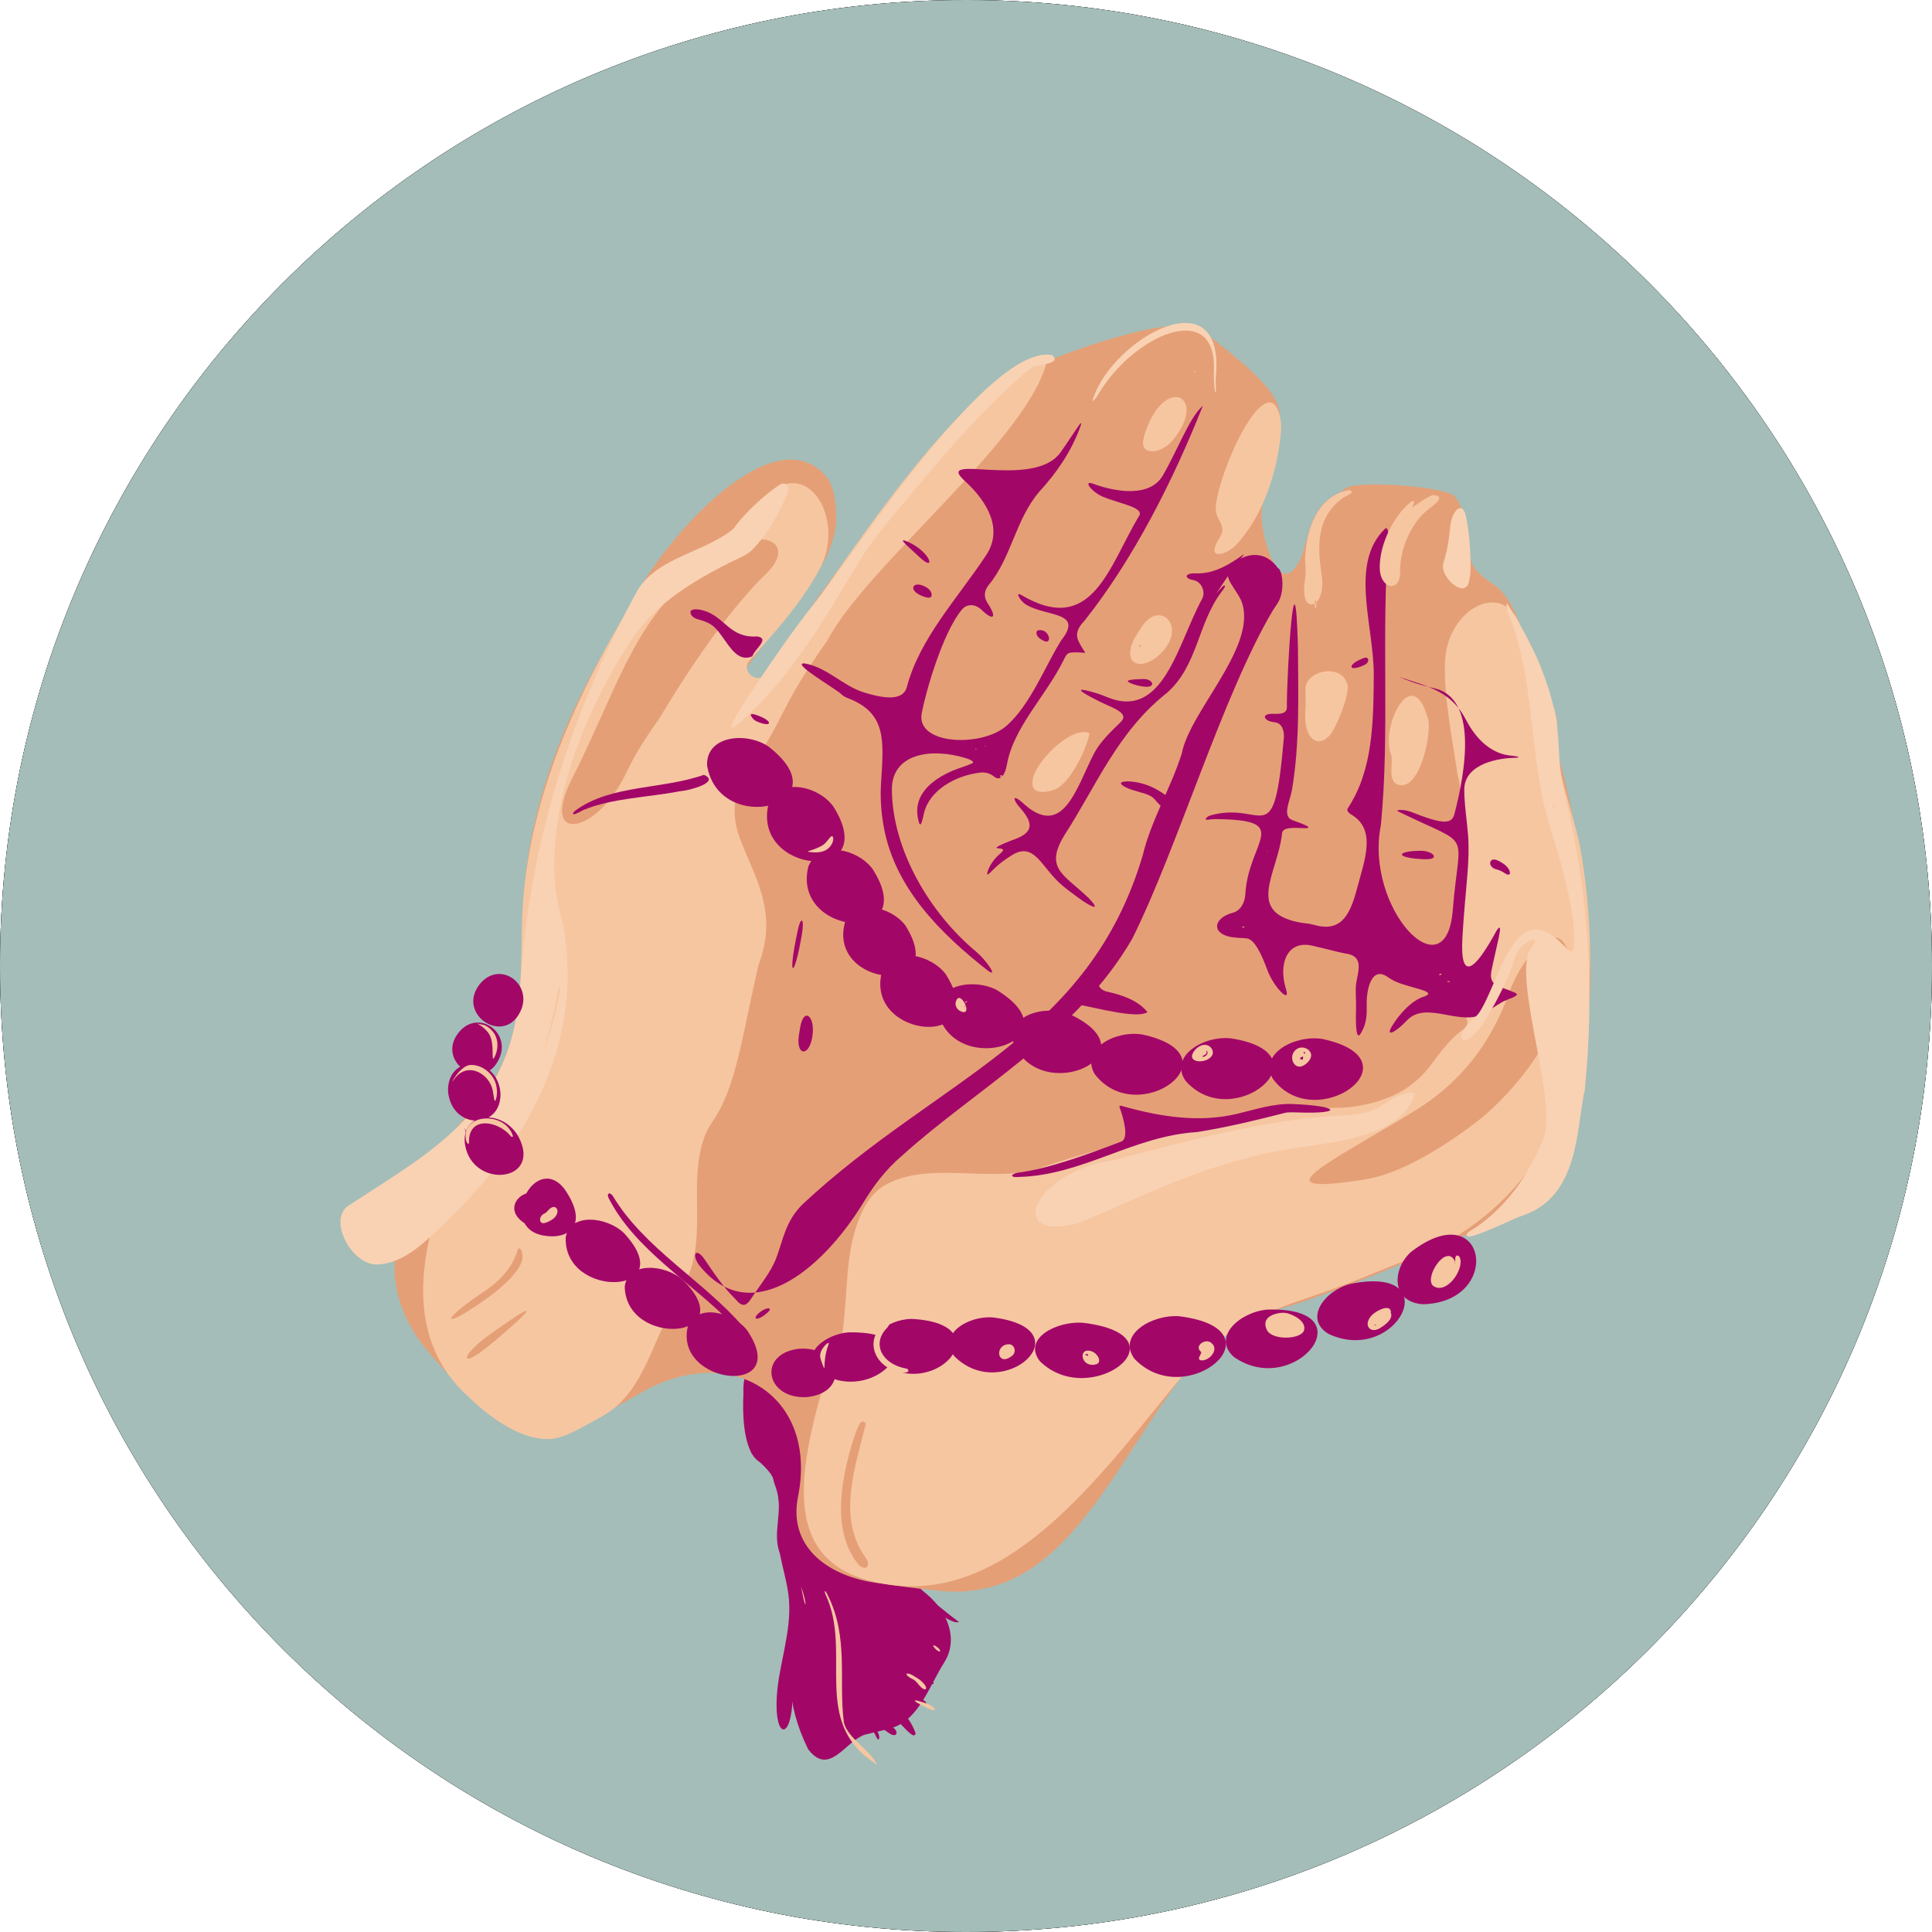 <svg width="80" height="80" viewBox="0 0 80 80" fill="none" xmlns="http://www.w3.org/2000/svg">
<path d="M0 40C0 17.909 17.909 0 40 0C62.091 0 80 17.909 80 40C80 62.091 62.091 80 40 80C17.909 80 0 62.091 0 40Z" fill="black"/>
<path d="M40 0C17.908 0 0 17.908 0 40C0 62.091 17.908 80 40 80C62.091 80 80 62.091 80 40C80 17.908 62.091 0 40 0Z" fill="black"/>
<path d="M0 40C0 17.909 17.909 0 40 0C62.091 0 80 17.909 80 40C80 62.091 62.091 80 40 80C17.909 80 0 62.091 0 40Z" fill="#A4BDB8"/>
<path d="M31.96 56.594C31.965 56.59 31.962 56.583 31.956 56.581C30.134 56.066 30.951 58.546 31.038 59.659C31.053 59.849 31.04 60.051 31.148 60.208C31.345 60.49 31.75 60.74 31.97 61.124C32.626 62.411 31.867 63.4 32.335 64.419C32.355 64.462 32.376 64.492 32.411 64.524C32.619 64.718 32.913 64.612 32.946 64.329C33.111 62.869 33.292 61.07 33.52 59.821C33.817 58.781 32.21 57.666 31.959 56.602C31.958 56.599 31.959 56.596 31.96 56.594Z" fill="#A20768"/>
<path d="M33.446 72.4C33.446 72.405 33.447 72.41 33.45 72.414C34.328 73.593 34.997 72.11 35.789 71.837C36.24 71.716 36.631 71.644 36.949 71.544C38.044 71.2 38.484 69.811 39.097 68.84C39.7 67.884 39.246 66.748 38.383 66.017C37.721 65.456 36.991 64.843 36.632 64.484C35.718 63.596 35.227 62.83 34.873 62.182C34.102 60.767 32.563 60.953 32.307 62.543C32.204 63.184 32.28 63.728 32.516 64.332C32.546 64.408 32.576 64.484 32.606 64.56C32.929 65.374 33.025 66.25 32.898 67.117C32.617 69.046 32.527 70.504 33.443 72.39C33.445 72.394 33.446 72.397 33.446 72.4Z" fill="#A20768"/>
<path d="M37.897 71.816C37.912 71.807 37.918 71.788 37.913 71.772C37.604 70.843 36.553 70.123 35.969 69.244C35.772 68.948 35.696 68.595 35.615 68.249C35.251 66.672 34.326 65.182 33.815 63.577C33.573 62.817 33.379 62.507 33.584 63.279C33.622 63.42 33.662 63.563 33.699 63.698C33.825 64.15 33.807 64.397 33.604 63.973C33.522 63.801 33.44 63.619 33.386 63.486C33.334 63.361 33.303 63.226 33.286 63.092C33.259 62.873 33.231 62.537 33.193 62.233C33.133 61.749 32.703 61.046 32.23 60.925C31.942 60.873 31.987 61.231 32.093 61.505C32.322 62.096 32.276 62.691 32.225 63.287C32.141 64.288 32.588 65.238 32.669 66.24C32.777 67.59 32.243 68.946 32.165 70.249C32.059 72.035 32.774 72.083 32.82 70.295C32.827 70.016 32.946 69.704 33.005 69.431C33.268 68.231 33.438 66.993 33.049 65.724C32.565 64.657 32.64 63.665 32.751 62.562C32.751 62.897 32.913 63.963 33.185 64.596C33.286 64.879 33.366 65.15 33.428 65.41C33.678 66.459 33.9 66.138 33.52 65.129C34.049 66.238 34.038 67.417 34.018 68.59C34.008 69.198 34.281 69.109 34.29 68.502C34.298 67.975 34.748 67.905 34.772 68.431C34.795 68.936 34.781 69.451 34.807 69.951C34.856 70.906 35.079 70.622 35.063 69.665C35.059 69.392 35.081 69.09 35.131 68.746C35.139 68.691 35.169 68.61 35.185 68.663C35.216 68.766 35.248 69.09 35.305 69.453C35.442 70.34 35.906 71.141 36.297 71.949C36.348 72.037 36.382 72.045 36.396 72.011C36.443 71.894 36.356 71.757 36.314 71.638C36.252 71.458 36.381 71.435 36.529 71.553C36.631 71.635 36.746 71.725 36.859 71.795C37.119 71.955 37.233 71.727 36.992 71.54C36.316 71.085 36.766 70.807 37.314 71.409C37.604 71.726 37.829 71.927 37.879 71.84C37.883 71.831 37.889 71.822 37.897 71.816ZM32.305 61.397C32.305 61.396 32.305 61.396 32.305 61.396C32.305 61.391 32.312 61.389 32.314 61.393C32.322 61.414 32.33 61.436 32.338 61.458C32.344 61.477 32.333 61.48 32.327 61.461C32.321 61.44 32.314 61.418 32.305 61.397ZM35.102 67.504C35.097 67.5 35.094 67.494 35.093 67.488C35.055 67.304 34.982 67.097 34.921 66.927C35.005 67.113 35.084 67.31 35.146 67.507C35.161 67.558 35.128 67.57 35.11 67.52C35.11 67.519 35.11 67.517 35.109 67.516C35.108 67.512 35.105 67.507 35.102 67.504Z" fill="#A20768"/>
<path d="M39.72 67.162C39.72 67.167 39.714 67.17 39.71 67.167C37.582 65.557 35.75 63.724 34.624 61.495C34.031 60.522 33.811 59.922 32.645 60.142C32.369 60.194 32.036 60.356 31.761 60.297C31.395 60.219 31.864 60.059 32.194 59.883C32.663 59.635 33.042 59.181 32.292 59.499C32.213 59.543 31.973 59.599 31.756 59.631C31.316 59.694 31.815 59.494 32.226 59.322C32.241 59.316 32.255 59.31 32.269 59.303C32.514 59.188 32.477 58.79 32.221 58.877C32.193 58.887 32.165 58.897 32.138 58.907C31.962 58.972 31.898 58.782 31.852 58.599C31.74 58.156 31.451 57.728 31.357 57.289C31.267 56.87 31.116 56.608 30.927 56.992C30.866 57.117 30.829 57.225 30.814 57.363C30.703 58.386 30.699 61.096 32.162 60.563C32.372 60.486 32.64 60.246 32.726 60.453C33.818 62.401 34.673 64.409 35.281 66.406C35.733 67.764 36.564 70.028 38.247 70.543C38.344 70.573 38.386 70.512 38.307 70.448C37.909 70.2 37.475 69.853 37.24 69.543C37.81 70.126 38.307 70.324 37.451 69.518C36.509 68.619 36.98 68.405 37.934 69.291C38.099 69.444 38.276 69.58 38.468 69.692C38.753 69.828 38.666 69.618 38.517 69.518C38.281 69.369 37.141 67.931 37.847 68.638C40.253 70.671 37.029 67.546 36.757 66.889C36.62 66.617 36.98 67.038 37.041 67.075C37.531 67.458 37.705 67.197 37.235 66.79C36.872 66.476 36.562 66.128 36.377 65.708C36.356 65.661 36.356 65.604 36.401 65.628C36.426 65.643 36.455 65.663 36.471 65.674C37.002 65.954 37.06 65.834 36.609 65.439C36.184 65.066 35.899 64.616 35.492 63.553C35.8 64.157 39.192 67.466 39.71 67.156C39.715 67.154 39.72 67.157 39.72 67.162ZM31.536 58.693C31.536 58.693 31.536 58.693 31.536 58.693C31.578 58.776 31.688 58.885 31.672 58.977C31.668 59.002 31.636 58.998 31.628 58.974C31.596 58.886 31.56 58.782 31.538 58.692C31.538 58.691 31.536 58.691 31.536 58.693ZM34.856 62.595C34.85 62.586 34.86 62.586 34.865 62.595C34.87 62.604 34.861 62.604 34.856 62.595ZM33.966 61.991C33.83 61.867 33.036 60.453 33.346 60.726C33.582 60.95 34.822 62.797 33.966 61.991ZM34.772 63.925C34.676 63.697 34.685 63.693 34.772 63.925V63.925Z" fill="#A20768"/>
<path d="M36.672 69.753C36.733 70.03 36.824 69.901 36.739 69.631C36.735 69.618 36.731 69.606 36.727 69.595C36.67 69.418 36.631 69.572 36.672 69.753Z" fill="#A20768"/>
<path d="M19.472 46.039C16.655 49.217 14.994 52.71 17.725 55.963C18.391 56.757 19.134 57.529 19.94 58.2C21.486 59.488 23.687 59.275 25.443 58.29C25.805 58.087 26.185 57.873 26.578 57.651C30.293 55.543 33.884 57.792 33.044 61.98C32.639 63.994 34.198 65.23 36.23 65.535C37.036 65.656 37.939 65.775 38.894 65.872C44.121 66.402 46.025 60.607 49.32 56.514C50.181 55.445 51.47 54.575 53.36 54.092C56.424 53.125 61.024 51.141 64.05 49.38C65.277 48.425 65.302 44.693 65.537 43.205C66.201 40.577 65.736 37.17 65.146 33.961C64.715 31.615 63.952 29.361 63.281 27.072C63.105 26.26 62.684 24.784 61.893 24.238C61.472 23.948 60.926 23.579 60.889 23.069C60.812 22.032 60.641 21.059 60.25 20.567C59.914 20.144 56.102 19.862 55.709 20.233C55.659 20.281 55.557 20.363 55.494 20.391C53.863 21.095 54.323 22.981 53.472 23.674C52.779 24.27 52.004 21.671 52.305 20.808C52.823 19.318 53.258 17.503 52.857 16.65C52.362 15.597 50.677 14.438 49.797 13.678C48.677 12.713 41.619 15.374 40.573 16.419C37.549 19.442 33.596 25.112 31.315 28.342C30.971 28.829 30.516 28.551 30.718 27.99C31.536 26.415 34.748 23.637 34.624 21.331C34.603 20.537 34.459 20.041 34.233 19.764C32.186 17.26 27.967 21.758 26.365 24.567C26.013 25.226 25.546 26.052 25.033 26.938C23.08 30.314 21.741 34.038 21.647 37.937C21.56 41.535 21.569 43.673 19.472 46.039Z" fill="#E59F76"/>
<path d="M64.477 30.196C64.479 30.2 64.484 30.198 64.484 30.195C64.501 29.181 63.83 28.203 63.385 27.306C63.365 27.266 63.349 27.225 63.337 27.182C63.254 26.89 63.141 26.451 62.987 25.995C62.286 23.921 59.917 25.207 59.835 27.395C59.781 28.845 60.106 30.382 60.354 32.069C61.037 34.501 59.463 39.48 60.709 42.152C60.794 42.334 60.769 42.481 60.614 42.609C60.161 42.912 59.67 43.515 59.29 44.043C58.865 44.635 58.279 45.112 57.608 45.397C56.885 45.705 56.106 45.87 55.32 45.873C50.997 45.887 44.224 47.937 43.006 48.388C41.049 49.008 38.348 48.026 36.584 49.112C36.072 49.428 35.769 49.96 35.551 50.521C35.006 51.926 35.099 53.509 34.911 55.004C34.88 55.247 34.825 55.473 34.736 55.667C34.355 56.461 34.003 57.59 33.71 58.796C32.812 62.493 33.104 65.115 36.874 65.625C42.049 66.326 45.866 60.654 49.224 56.654C50.172 55.525 51.635 54.589 53.798 53.859C54.765 53.533 55.73 53.195 56.673 52.805C57.295 52.547 57.949 52.292 58.605 52.033C62.942 50.321 65.444 46.233 65.771 41.581C65.917 39.513 65.843 37.365 65.413 34.983C65.08 33.413 64.351 31.756 64.47 30.198C64.47 30.194 64.475 30.193 64.477 30.196Z" fill="#F6C6A1"/>
<path d="M43.387 14.739C43.382 14.728 43.371 14.723 43.36 14.726C39.812 15.536 35.04 23.213 31.722 27.906C31.431 28.318 30.747 27.901 30.97 27.449C30.986 27.415 31.002 27.394 31.027 27.366C31.772 26.529 33.121 25.094 33.938 23.571C35.013 21.568 33.521 18.947 31.819 20.454C31.207 20.996 30.673 21.597 30.457 21.826C29.316 22.992 27.196 23.067 26.377 24.53C26.111 25.01 25.808 25.552 25.482 26.126C23.299 29.977 21.653 34.108 21.607 38.534C21.593 39.859 21.559 41.206 21.394 42.549C21.317 43.176 21.132 43.818 20.808 44.361C18.361 48.457 15.763 54.19 19.126 57.575C20.269 58.725 21.479 59.553 22.61 59.59C23.197 59.609 23.733 59.302 24.25 59.023C24.645 58.81 24.94 58.653 25.173 58.499C26.637 57.531 27.026 55.566 27.893 54.04C28.102 53.673 28.301 53.291 28.472 52.901C29.255 51.118 28.509 49.001 29.141 47.16C29.228 46.904 29.349 46.659 29.515 46.429C30.494 44.991 30.718 42.932 31.412 39.943C32.269 37.71 31.174 36.216 30.602 34.615C30.273 33.697 30.382 32.665 30.979 31.895C31.606 31.087 32.076 30.19 32.54 29.279C32.992 28.392 33.578 27.482 34.264 26.514C35.924 23.342 42.871 17.966 43.389 14.754C43.39 14.749 43.389 14.743 43.387 14.739Z" fill="#F6C6A1"/>
<path d="M56.256 48.879C52.152 49.493 54.983 48.178 58.532 46.027C60.397 44.897 61.716 43.279 62.484 41.116C63.019 39.607 64.54 37.879 64.918 39.435C65.178 42.065 63.144 44.767 61.396 46.255C60.007 47.359 58.047 48.611 56.523 48.835C56.454 48.848 56.364 48.863 56.256 48.879Z" fill="#E59F76"/>
<path d="M23.637 32.342C25.744 28.187 26.211 25.504 29.591 23.036C31.453 21.678 33.264 22.436 31.524 23.947C29.701 25.844 28.175 28.3 27.246 29.837C26.652 30.657 26.24 31.349 25.953 31.96C24.719 34.587 22.365 34.951 23.637 32.342Z" fill="#E59F76"/>
<path d="M52.939 23.538C52.931 23.538 52.923 23.534 52.918 23.527C52.29 22.647 51.375 22.983 50.957 23.453C50.541 23.919 51.288 24.431 51.453 25.034C51.961 26.885 49.266 29.462 48.934 31.202C48.475 32.653 47.669 33.954 47.321 35.405C45.077 42.994 38.84 44.631 33.235 49.864C32.516 50.574 32.426 51.353 32.142 52.094C31.907 52.708 31.464 53.214 31.108 53.767C30.944 54.023 30.775 54.158 30.52 53.868C30.485 53.829 30.45 53.789 30.412 53.752C29.946 53.293 29.559 52.71 29.171 52.14C28.864 51.69 28.628 51.864 28.907 52.331C30.985 55.045 33.978 52.701 35.759 49.783C36.175 49.102 36.663 48.437 37.364 47.843C40.328 45.152 44.606 42.821 46.887 38.865C48.757 35.115 50.613 28.823 52.691 25.302C52.781 25.15 52.897 25.014 52.971 24.854C53.177 24.413 53.121 23.766 52.959 23.548C52.954 23.541 52.947 23.538 52.939 23.538Z" fill="#A20768"/>
<path d="M30.395 21.876C29.168 22.893 27.196 23.067 26.377 24.481C23.651 29.512 21.937 34.904 21.556 40.614C21.366 43.453 20.58 45.755 17.07 48.189C16.216 48.781 15.33 49.34 14.456 49.903C14.446 49.909 14.436 49.916 14.427 49.922C13.548 50.516 14.584 52.419 15.643 52.361C16.771 52.3 17.642 51.386 18.459 50.605C21.759 47.448 24.25 43.192 23.302 38.22C23.03 37.346 22.922 36.444 22.95 35.551C23.049 32.426 24.332 29.373 25.992 26.723C26.911 25.256 28.227 24.238 30.746 23.04C30.898 22.968 31.043 22.875 31.161 22.755C31.856 22.053 32.331 21.115 32.632 20.357C32.723 20.128 32.511 19.931 32.303 20.063C31.533 20.55 30.671 21.448 30.389 21.872C30.386 21.876 30.392 21.88 30.395 21.876ZM22.892 37.194C22.893 37.219 22.869 37.235 22.849 37.221C22.836 37.212 22.827 37.201 22.819 37.188C22.794 37.148 22.89 37.147 22.892 37.194ZM23.153 41.196C23.017 42.076 22.707 42.957 22.434 43.763C22.681 42.924 22.928 42.072 23.067 41.198C23.14 40.745 23.252 40.748 23.153 41.196Z" fill="#F9D2B3"/>
<path d="M20.71 43.738C20.103 45.35 17.982 43.998 18.999 42.746C19.78 41.792 21.095 42.684 20.71 43.738Z" fill="#A20768"/>
<path d="M21.479 47.086C22.447 48.959 19.582 49.244 19.259 47.421C19.037 46.02 20.822 45.883 21.479 47.086Z" fill="#A20768"/>
<path d="M23.364 49.219C24.443 50.771 23.508 51.35 22.492 51.159C20.583 50.801 22.15 47.703 23.364 49.219Z" fill="#A20768"/>
<path d="M25.831 51.054C28.274 53.67 23.314 53.807 23.426 51.228C23.612 50.198 25.137 50.385 25.831 51.054Z" fill="#A20768"/>
<path d="M28.262 52.989C30.804 55.469 25.919 55.829 25.869 53.274C25.993 52.232 27.518 52.344 28.262 52.989Z" fill="#A20768"/>
<path d="M30.928 55.072C32.85 57.887 27.878 57.366 28.485 54.911C28.87 53.956 30.346 54.34 30.928 55.072Z" fill="#A20768"/>
<path d="M33.049 55.853C34.809 55.692 35.231 57.639 33.433 57.85C31.709 57.961 31.35 56.076 33.049 55.853Z" fill="#A20768"/>
<path d="M35.132 55.171C39.026 55.097 36.136 58.358 33.904 56.783C33.086 56.039 34.227 55.233 35.132 55.171Z" fill="#A20768"/>
<path d="M37.748 54.613C41.63 54.812 38.554 58.197 36.372 56.325C35.603 55.493 36.719 54.625 37.748 54.613Z" fill="#A20768"/>
<path d="M41.109 54.551C44.978 55.035 41.531 58.172 39.522 56.164C38.815 55.27 40.055 54.477 41.109 54.551Z" fill="#A20768"/>
<path d="M44.854 54.774C49.194 55.307 45.152 58.432 43.056 56.362C42.324 55.407 43.787 54.687 44.854 54.774Z" fill="#A20768"/>
<path d="M48.822 54.502C53.187 55.047 49.119 58.519 46.974 56.263C46.255 55.283 47.669 54.427 48.822 54.502Z" fill="#A20768"/>
<path d="M52.455 54.229C56.696 54.08 53.621 57.961 51.091 56.188C50.174 55.369 51.327 54.34 52.455 54.229Z" fill="#A20768"/>
<path d="M55.915 53.163C59.982 52.344 57.837 56.56 55.01 55.233C53.968 54.601 54.861 53.435 55.915 53.163Z" fill="#A20768"/>
<path d="M58.432 51.836C61.569 49.418 62.264 53.931 58.916 54.006C57.576 53.907 57.651 52.53 58.432 51.836Z" fill="#A20768"/>
<path d="M54.749 43.019C58.829 43.887 54.464 47.061 52.703 44.668C52.12 43.627 53.621 42.845 54.749 43.019Z" fill="#A20768"/>
<path d="M50.955 42.994C55.072 43.614 51.041 47.012 49.082 44.742C48.413 43.738 49.814 42.882 50.955 42.994Z" fill="#A20768"/>
<path d="M47.285 42.833C51.302 43.688 47.123 46.826 45.325 44.47C44.73 43.441 46.168 42.66 47.285 42.833Z" fill="#A20768"/>
<path d="M44.283 41.99C47.892 43.664 43.056 45.859 41.964 43.18C41.667 42.039 43.267 41.593 44.283 41.99Z" fill="#A20768"/>
<path d="M41.282 40.998C44.618 43.056 39.571 44.718 38.84 41.94C38.691 40.775 40.328 40.489 41.282 40.998Z" fill="#A20768"/>
<path d="M39.162 40.341C41.158 43.49 35.777 43.031 36.521 40.229C36.967 39.138 38.567 39.535 39.162 40.341Z" fill="#A20768"/>
<path d="M37.488 38.319C39.398 41.332 34.276 40.886 34.983 38.208C35.417 37.178 36.918 37.55 37.488 38.319Z" fill="#A20768"/>
<path d="M36.136 35.988C38.182 39.199 32.764 38.765 33.47 35.889C33.917 34.76 35.529 35.157 36.136 35.988Z" fill="#A20768"/>
<path d="M34.5 33.384C36.57 36.645 31.126 36.224 31.821 33.297C32.255 32.156 33.88 32.541 34.5 33.384Z" fill="#A20768"/>
<path d="M31.808 30.903C34.983 33.346 29.775 34.686 29.279 31.697C29.23 30.457 30.891 30.296 31.808 30.903Z" fill="#A20768"/>
<path d="M21.603 41.754C20.983 43.391 18.85 42.027 19.867 40.75C20.661 39.77 21.987 40.675 21.603 41.754Z" fill="#A20768"/>
<path d="M53.733 46.064C55.675 46.132 55.45 45.786 53.509 45.715C52.725 45.686 51.975 45.945 51.212 46.124C49.66 46.49 48.081 46.248 46.579 45.829C46.456 45.795 46.316 45.739 46.361 45.858C46.493 46.213 46.779 47.139 46.425 47.272C45.062 47.788 43.453 48.392 42.125 48.562C41.803 48.636 41.865 48.773 42.175 48.735C44.829 48.673 46.913 47.036 49.579 46.875C50.806 46.677 51.996 46.392 53.212 46.081C53.278 46.057 53.471 46.055 53.733 46.064Z" fill="#A20768"/>
<path d="M20.723 45.251C20.785 46.776 18.714 46.813 18.553 45.201C18.503 43.626 20.586 43.688 20.723 45.251Z" fill="#A20768"/>
<path d="M49.791 16.817C49.79 16.817 49.788 16.817 49.787 16.819C49.247 17.299 48.721 18.719 48.144 19.698C47.619 20.589 46.244 20.39 45.274 20.034C44.806 19.862 45.212 20.38 45.672 20.571C46.397 20.872 47.444 21.015 47.148 21.392C45.908 23.476 45.213 26.378 42.275 24.629C42.018 24.494 42.248 24.897 42.498 25.043C43.383 25.557 44.889 25.313 43.936 26.526C43.286 27.558 42.679 29.17 41.681 30.051C40.657 30.956 37.893 30.853 38.17 29.515C38.329 28.679 39.02 26.219 39.828 25.245C40.046 24.981 40.394 25.011 40.641 25.249C41.148 25.738 41.29 25.575 40.902 24.986C40.756 24.764 40.718 24.523 40.923 24.245C41.89 23.091 42.039 21.517 43.043 20.351C43.775 19.558 44.383 18.652 44.742 17.648C44.885 17.226 44.49 17.913 43.919 18.725C42.799 20.32 38.53 18.665 39.993 19.954C40.914 20.813 41.533 21.932 40.838 22.982C39.642 24.793 38.087 26.42 37.55 28.448C37.38 29.098 36.42 28.87 35.778 28.673C34.898 28.404 34.239 27.616 33.297 27.469C32.751 27.457 34.673 28.56 34.835 28.746C34.908 28.816 35.008 28.872 35.125 28.917C36.732 29.535 36.59 30.703 36.482 32.422C36.443 33.037 36.486 33.665 36.601 34.279C37.072 36.784 38.929 38.645 40.935 40.216C41.345 40.481 40.803 39.724 40.427 39.413C38.518 37.828 36.953 35.209 36.931 32.706C36.918 31.195 38.562 30.95 40.005 31.397C40.154 31.443 40.389 31.544 40.249 31.611C40.246 31.612 40.244 31.614 40.242 31.615C39.986 31.732 39.707 31.801 39.449 31.912C38.483 32.329 37.73 33.006 38.058 34.078C38.14 34.283 38.21 33.89 38.26 33.675C38.481 32.726 39.554 32.114 40.584 31.992C40.791 31.968 40.995 32.019 41.155 32.152C41.441 32.388 41.628 32.04 41.692 31.674C41.965 30.108 43.296 28.842 44.039 27.34C44.113 27.189 44.172 27.037 44.34 27.023C45.156 26.955 44.992 27.267 44.649 26.523C44.544 26.294 44.584 26.032 44.903 25.708C46.96 23.119 48.596 19.849 49.798 16.826C49.8 16.822 49.796 16.817 49.791 16.817ZM40.749 23.699C40.721 23.756 40.717 23.759 40.747 23.703C40.748 23.702 40.748 23.7 40.749 23.699ZM40.418 31.039C40.416 31.039 40.413 31.04 40.411 31.04C40.409 31.04 40.407 31.039 40.404 31.039C40.383 31.034 40.391 31.003 40.412 31.005C40.415 31.005 40.417 31.005 40.419 31.006C40.44 31.008 40.438 31.033 40.418 31.039ZM40.799 30.895C40.799 30.893 40.797 30.891 40.795 30.891C40.79 30.891 40.785 30.891 40.78 30.891C40.762 30.891 40.764 30.877 40.781 30.876C40.789 30.875 40.797 30.874 40.805 30.872C40.814 30.871 40.82 30.882 40.814 30.889C40.811 30.892 40.808 30.895 40.805 30.897C40.803 30.9 40.799 30.898 40.799 30.895ZM41.488 32.143C41.484 32.174 41.45 32.194 41.426 32.174C41.407 32.158 41.408 32.13 41.425 32.112C41.427 32.11 41.429 32.108 41.431 32.107C41.452 32.086 41.487 32.088 41.489 32.117C41.489 32.125 41.489 32.134 41.488 32.143Z" fill="#A20768"/>
<path d="M51.494 22.962C51.491 22.958 51.485 22.958 51.481 22.961C50.624 23.596 50.036 23.762 49.502 23.741C49.069 23.725 48.996 23.944 49.422 24.023C49.753 24.084 49.935 24.511 49.773 24.806C48.777 26.623 48.191 29.787 45.898 28.888C45.737 28.825 45.575 28.756 45.41 28.706C44.204 28.345 44.909 28.744 45.598 29.082C46.072 29.314 46.786 29.528 46.408 29.897C46.021 30.276 45.556 30.71 45.306 31.191C44.566 32.617 44.019 34.813 42.324 33.223C42.107 33.033 41.982 33.001 42.013 33.104C42.05 33.23 42.139 33.336 42.226 33.434C42.773 34.054 42.821 34.448 42.047 34.739C41.698 34.87 41.386 34.996 41.282 35.078C41.177 35.161 41.581 35.094 41.53 35.218C41.512 35.263 41.437 35.33 41.353 35.403C41.157 35.573 40.954 35.865 40.888 36.116C40.829 36.342 41.028 36.104 41.196 35.941C41.37 35.771 41.632 35.576 41.914 35.404C42.801 34.865 43.094 35.831 43.85 36.542C44.084 36.762 44.365 36.964 44.636 37.164C45.143 37.539 45.589 37.745 45.165 37.279C45.087 37.192 45.017 37.122 44.978 37.092C44.011 36.187 43.242 35.926 44.097 34.549C45.375 32.578 46.28 30.296 48.313 28.697C49.603 27.568 49.591 25.807 50.583 24.505C50.633 24.445 50.765 24.262 50.713 24.248C50.667 24.236 50.625 24.289 50.591 24.323C50.167 24.757 50.23 24.787 50.562 24.279C50.862 23.819 51.173 23.38 51.495 22.975C51.498 22.971 51.498 22.965 51.494 22.962Z" fill="#A20768"/>
<path d="M43.195 26.525C43.607 26.749 43.468 26.023 43.005 26.096C42.86 26.119 42.911 26.323 43.026 26.415C43.074 26.454 43.133 26.491 43.195 26.525Z" fill="#A20768"/>
<path d="M47.433 28.438C47.872 28.47 47.754 28.098 47.314 28.117C46.987 28.131 46.496 28.141 46.793 28.279C46.957 28.356 47.205 28.421 47.433 28.438Z" fill="#A20768"/>
<path d="M38.051 23.05C38.783 23.745 38.552 22.874 37.634 22.454C37.1 22.209 37.536 22.568 37.966 22.969C37.994 22.996 38.023 23.023 38.051 23.05Z" fill="#A20768"/>
<path d="M38.43 24.748C38.656 24.774 38.604 24.485 38.416 24.357C37.842 23.965 37.53 24.415 38.174 24.676C38.269 24.715 38.356 24.74 38.43 24.748Z" fill="#A20768"/>
<path d="M31.363 26.353C30.187 26.431 30.042 25.539 29.112 25.274C28.898 25.213 28.534 25.185 28.597 25.398C28.647 25.563 28.805 25.62 28.97 25.665C29.198 25.727 29.425 25.819 29.595 25.984C30.092 26.466 30.415 27.459 31.122 27.188C31.148 27.179 31.165 27.155 31.175 27.129C31.271 26.866 31.881 26.442 31.363 26.355C31.362 26.355 31.361 26.353 31.363 26.353Z" fill="#A20768"/>
<path d="M48.487 33.102C48.487 33.099 48.486 33.097 48.485 33.096C48.001 32.7 47.456 32.391 46.726 32.354C46.368 32.354 46.302 32.442 46.621 32.604C46.931 32.761 47.357 32.81 47.644 32.962C47.89 33.091 47.981 33.431 48.295 33.467C48.332 33.471 48.369 33.475 48.406 33.475C48.711 33.474 48.929 33.001 48.496 33.108C48.492 33.11 48.487 33.106 48.487 33.102Z" fill="#A20768"/>
<path d="M56.592 27.237C56.532 27.216 56.467 27.25 56.408 27.273C55.809 27.506 55.816 27.824 56.408 27.576C56.455 27.556 56.501 27.533 56.547 27.506C56.669 27.436 56.699 27.274 56.592 27.237Z" fill="#A20768"/>
<path d="M59.114 35.577C59.613 35.563 59.329 35.227 58.83 35.229C57.971 35.232 57.726 35.452 58.58 35.551C58.767 35.572 58.951 35.582 59.114 35.577Z" fill="#A20768"/>
<path d="M62.313 36.159C62.627 36.364 62.573 35.986 62.265 35.772C62.179 35.712 62.087 35.658 61.997 35.621C61.642 35.474 61.589 35.908 61.962 35.999C62.07 36.025 62.169 36.067 62.262 36.126C62.279 36.137 62.296 36.148 62.313 36.159Z" fill="#A20768"/>
<path d="M62.71 41.097C62.114 40.826 61.632 40.847 61.757 40.204C61.945 39.236 62.316 38.002 61.966 38.542C61.082 40.179 60.453 40.699 60.554 38.841C60.607 37.858 60.718 36.807 60.77 36.106C60.808 35.607 60.828 35.101 60.791 34.602C60.747 33.998 60.63 33.308 60.633 32.69C60.637 31.747 61.757 31.41 62.699 31.38C62.723 31.379 62.746 31.378 62.768 31.377C63.006 31.366 62.822 31.311 62.584 31.291C61.766 31.223 61.135 30.631 60.709 29.816C60.087 28.626 59.199 28.447 57.924 28.027C58.63 28.324 59.081 28.43 59.377 28.496C61.199 28.898 60.695 31.91 60.222 33.715C60.107 34.151 59.709 34.125 58.429 33.618C58.128 33.499 57.657 33.518 57.961 33.632C61.036 35.132 60.429 34.264 60.156 37.687C59.879 41.186 56.487 37.607 57.18 34.165C57.554 30.311 57.187 26.28 57.489 22.291C57.505 22.081 57.468 21.757 57.329 21.914C55.862 23.379 56.904 25.924 56.885 27.998C56.868 29.947 56.846 31.888 55.816 33.458C55.753 33.545 55.816 33.632 55.915 33.706C57.024 34.325 56.509 35.593 56.184 36.819C55.888 37.936 55.504 38.616 54.394 38.292C54.19 38.233 53.995 38.234 53.786 38.192C51.56 37.744 52.91 36.162 53.087 34.512C53.093 34.269 53.508 34.266 53.896 34.29C54.478 34.328 54.073 34.156 53.522 33.963C53.069 33.804 53.419 33.174 53.499 32.701C53.826 30.762 53.756 28.764 53.745 26.775C53.621 22.248 53.286 27.766 53.286 29.23C53.317 29.561 53.028 29.568 52.711 29.557C52.219 29.539 52.292 29.857 52.782 29.908C53.087 29.94 53.186 30.258 53.16 30.564C52.746 35.401 52.361 33.151 50.145 33.757C49.967 33.806 49.827 33.966 50.01 33.944C50.103 33.934 50.213 33.917 50.306 33.917C53.585 33.941 51.696 34.799 51.567 37.019C51.547 37.363 51.382 37.703 51.05 37.794C50.175 38.034 50.175 38.714 51.077 38.815C51.242 38.833 51.407 38.846 51.575 38.852C51.952 38.845 52.248 39.553 52.495 40.208C52.74 40.856 53.456 41.613 53.249 40.952C52.929 39.932 53.283 38.922 54.327 39.156C54.937 39.292 55.552 39.469 55.803 39.497C56.498 39.634 56.213 40.291 56.151 40.75C56.118 41.096 56.161 41.435 56.151 41.768C56.132 42.384 56.139 43.255 56.398 42.697C56.591 42.354 56.6 41.99 56.592 41.622C56.577 40.893 56.816 40.035 57.427 40.433C57.48 40.468 57.535 40.503 57.59 40.539C58.141 40.9 59.602 41.016 58.99 41.258C58.451 41.41 57.931 42.01 57.645 42.48C57.336 42.989 57.82 42.72 58.227 42.285C58.234 42.278 58.241 42.27 58.248 42.263C59.083 41.381 60.496 42.575 61.524 41.927C61.684 41.826 61.888 41.676 62.211 41.488C62.423 41.364 62.976 41.239 62.76 41.121L62.71 41.097ZM51.525 38.406C51.504 38.406 51.482 38.406 51.458 38.406C51.437 38.406 51.429 38.386 51.442 38.37C51.447 38.363 51.456 38.356 51.465 38.358C51.483 38.364 51.501 38.377 51.525 38.38C51.532 38.381 51.537 38.387 51.537 38.394V38.394C51.537 38.401 51.532 38.406 51.525 38.406ZM52.477 35.232C52.472 35.249 52.452 35.252 52.455 35.234C52.455 35.233 52.455 35.232 52.456 35.23C52.459 35.21 52.482 35.212 52.477 35.232ZM57.105 32.851C57.095 32.693 57.114 32.693 57.105 32.851V32.851ZM59.66 40.365C59.654 40.369 59.648 40.373 59.641 40.377C59.606 40.398 59.581 40.361 59.606 40.33C59.634 40.298 59.714 40.324 59.681 40.351C59.676 40.356 59.669 40.361 59.66 40.365ZM60.019 40.663C60.007 40.663 59.995 40.663 59.982 40.663C59.979 40.663 59.977 40.663 59.974 40.663C59.918 40.663 59.909 40.626 59.964 40.628C59.979 40.628 59.995 40.629 60.012 40.627C60.023 40.627 60.032 40.635 60.032 40.645C60.032 40.647 60.032 40.648 60.032 40.65C60.032 40.657 60.026 40.663 60.019 40.663Z" fill="#A20768"/>
<path d="M47.508 41.908C47.508 41.904 47.506 41.901 47.504 41.899C47.109 41.413 46.468 41.203 45.836 41.06C45.51 40.986 45.378 40.7 45.507 40.392C45.592 40.19 45.391 40.011 45.224 40.152C44.985 40.353 44.759 40.765 44.497 40.976C44.383 41.067 44.23 41.109 44.142 41.225C44.13 41.241 44.12 41.258 44.112 41.274C44.009 41.475 44.36 41.542 44.582 41.584C45.483 41.753 47.068 42.183 47.501 41.919C47.505 41.917 47.508 41.912 47.508 41.908Z" fill="#A20768"/>
<path d="M29.148 32.081C29.149 32.081 29.15 32.083 29.149 32.084C27.436 32.689 25.332 32.488 23.873 33.53C23.814 33.572 23.748 33.617 23.726 33.686C23.69 33.801 24.071 33.587 24.145 33.545C25.365 33.04 26.805 33.025 28.125 32.768C28.142 32.765 28.159 32.763 28.176 32.762C28.538 32.734 29.85 32.386 29.148 32.084C29.147 32.083 29.147 32.081 29.148 32.081Z" fill="#A20768"/>
<path d="M33.233 38.473C33.288 37.984 33.14 38.012 33.04 38.493C33.028 38.553 33.015 38.613 33.003 38.673C32.611 40.504 32.878 40.591 33.195 38.745C33.213 38.641 33.221 38.578 33.233 38.473Z" fill="#A20768"/>
<path d="M33.639 42.918C33.768 42.094 33.3 41.683 33.14 42.502C33.116 42.628 33.095 42.756 33.077 42.884C32.962 43.735 33.507 43.767 33.639 42.918Z" fill="#A20768"/>
<path d="M43.593 14.717C43.597 14.713 43.595 14.707 43.59 14.706C41.006 14.188 35.489 22.784 33.892 24.765C32.714 26.229 31.709 27.742 30.705 29.267C30.027 30.368 30.149 30.401 31.085 29.509C32.869 27.809 34.193 25.55 35.5 23.373C35.856 22.78 36.261 22.219 36.703 21.686C38.528 19.491 40.376 17.204 42.609 15.292C42.831 15.07 43.976 15.106 43.594 14.726C43.591 14.724 43.591 14.719 43.593 14.717Z" fill="#F9D2B3"/>
<path d="M58.569 45.276C58.569 45.276 58.568 45.276 58.568 45.275C58.114 45.176 57.683 45.488 57.234 45.773C56.497 46.242 55.573 46.167 54.703 46.245C51.752 46.508 48.807 47.352 46.032 48.053C42.783 48.549 41.58 51.464 44.668 50.645C46.949 49.69 49.194 48.549 51.724 47.93C53.791 47.261 57.934 47.544 58.578 45.287C58.58 45.281 58.575 45.276 58.569 45.276ZM44.482 50.422C44.484 50.421 44.486 50.42 44.489 50.419C44.528 50.401 44.523 50.408 44.482 50.422ZM44.724 48.807C44.72 48.809 44.715 48.81 44.711 48.81C44.711 48.81 44.71 48.81 44.71 48.81C44.689 48.81 44.688 48.79 44.707 48.782C44.74 48.77 44.755 48.791 44.724 48.807ZM45.623 49.938C45.541 49.975 45.544 49.981 45.623 49.938V49.938ZM48.884 48.549C48.948 48.521 48.951 48.527 48.884 48.549V48.549ZM50.882 47.507C50.881 47.508 50.88 47.508 50.879 47.508C50.863 47.508 50.847 47.508 50.834 47.501C50.825 47.495 50.831 47.483 50.843 47.483C50.854 47.483 50.865 47.483 50.876 47.483C50.89 47.482 50.895 47.503 50.882 47.507ZM51.017 47.818C51.085 47.792 51.087 47.799 51.017 47.818V47.818ZM52.84 46.987C52.911 46.968 52.911 46.968 52.84 46.987V46.987ZM58.333 45.39C58.333 45.389 58.332 45.387 58.331 45.387C58.326 45.387 58.323 45.387 58.321 45.386C58.313 45.383 58.316 45.371 58.324 45.368C58.331 45.365 58.339 45.361 58.347 45.358C58.356 45.355 58.363 45.365 58.356 45.372C58.349 45.378 58.343 45.384 58.338 45.391C58.337 45.393 58.333 45.392 58.333 45.39Z" fill="#F9D2B3"/>
<path d="M65.605 45.22C65.608 45.222 65.612 45.221 65.613 45.217C66.037 41.144 65.802 36.977 64.782 32.861C64.619 32.204 64.569 31.525 64.54 30.849C64.452 28.777 63.604 26.89 62.462 25.076C62.344 24.84 62.362 25.218 62.466 25.461C62.632 25.846 62.766 26.236 62.871 26.63C63.536 29.121 63.407 31.784 64.185 34.241C64.589 35.514 64.953 36.789 65.129 38.096C65.175 38.412 65.186 38.828 65.172 39.231C65.165 39.443 64.946 39.435 64.84 39.252C64.834 39.242 64.826 39.231 64.818 39.223C62.73 36.95 62.128 40.595 61.263 41.912C61.206 41.999 61.132 42.074 61.054 42.142C60.017 43.045 60.634 43.556 61.39 42.408C61.864 41.688 62.252 40.916 62.559 40.169C62.68 39.874 62.715 39.529 62.921 39.286C63.203 38.953 63.69 38.773 63.541 39.043C63.451 39.205 63.344 39.303 63.286 39.479C62.79 40.987 64.493 45.684 63.903 47.158C63.337 48.575 62.468 49.876 61.134 50.811C60.981 50.918 60.614 51.08 60.764 51.192C60.93 51.317 62.708 50.454 62.934 50.372C65.311 49.654 65.264 47.007 65.598 45.222C65.599 45.218 65.603 45.217 65.605 45.22ZM63.392 30.197C63.392 30.222 63.38 30.308 63.38 30.321C63.382 30.28 63.385 30.239 63.387 30.198C63.394 30.093 63.392 30.092 63.392 30.197ZM64.359 33.496C64.285 33.229 64.344 33.325 64.401 33.485C64.429 33.564 64.392 33.572 64.359 33.496ZM64.667 41.747C64.656 41.775 64.63 41.767 64.639 41.739C64.648 41.708 64.678 41.717 64.667 41.747Z" fill="#F9D2B3"/>
<path d="M50.335 15.725C50.831 11.311 46.069 14.014 45.263 16.507C45.176 16.714 45.361 16.528 45.474 16.334C46.914 13.879 50.35 12.374 50.266 15.288C50.238 16.253 50.4 16.677 50.335 15.713V15.725Z" fill="#F9D2B3"/>
<path d="M60.857 23.91C60.86 23.91 60.863 23.909 60.864 23.905C60.932 23.608 60.89 22.193 60.693 21.346C60.547 20.72 60.118 21.151 60.053 21.792C60.003 22.297 59.938 22.795 59.771 23.303C59.573 23.909 60.795 24.959 60.85 23.918C60.85 23.914 60.853 23.91 60.857 23.91Z" fill="#F9D2B3"/>
<path d="M30.78 54.956C30.78 54.951 30.778 54.946 30.774 54.942C29.15 53.048 26.661 51.684 25.373 49.517C25.236 49.331 25.113 49.43 25.199 49.603C26.291 51.763 28.652 53.103 30.333 54.843C30.408 54.921 30.471 55.015 30.568 55.062C30.689 55.122 30.83 55.111 30.781 54.964C30.78 54.962 30.78 54.959 30.78 54.956Z" fill="#A20768"/>
<path d="M31.353 29.88C31.927 30.126 32.037 29.892 31.459 29.658C31.134 29.526 30.98 29.519 31.172 29.75C31.222 29.809 31.282 29.85 31.353 29.88Z" fill="#A20768"/>
<path d="M21.517 51.693C21.46 51.664 21.434 51.756 21.415 51.818C21.182 52.553 20.646 53.08 19.996 53.512C18.456 54.536 18.158 55.1 19.702 54.083C20.724 53.41 21.692 52.556 21.635 51.988C21.624 51.883 21.611 51.741 21.517 51.693Z" fill="#E59F76"/>
<path d="M20.651 55.388C22.417 53.879 22.08 53.958 20.197 55.319C19.116 56.1 19.022 56.68 20.074 55.86C20.262 55.714 20.456 55.554 20.651 55.388Z" fill="#E59F76"/>
<path d="M35.855 58.966C35.858 58.966 35.861 58.961 35.858 58.958C35.619 58.596 35.433 59.353 35.348 59.581C35.337 59.61 35.326 59.637 35.317 59.667C34.841 61.225 34.401 63.413 35.562 64.8C35.687 64.95 35.929 64.978 35.942 64.784C35.95 64.674 35.9 64.575 35.836 64.486C34.654 62.843 35.416 60.719 35.85 58.97C35.851 58.968 35.852 58.966 35.855 58.966Z" fill="#E59F76"/>
<path d="M31.795 54.338C32.009 54.142 31.763 54.121 31.526 54.29C31.083 54.606 31.309 54.753 31.724 54.4C31.749 54.379 31.772 54.358 31.795 54.338Z" fill="#A20768"/>
<path d="M53.038 17.909C53.06 17.682 53.049 17.482 53.014 17.308C52.593 15.245 50.795 18.63 50.381 20.695C50.352 20.839 50.339 20.981 50.344 21.119C50.357 21.459 50.698 21.728 50.601 22.053C50.552 22.217 50.423 22.375 50.356 22.532C50.333 22.585 50.314 22.641 50.301 22.695C50.187 23.146 50.857 22.909 51.176 22.571C52.329 21.35 52.907 19.452 53.038 17.909Z" fill="#F6C6A1"/>
<path d="M48.535 18.26C50.026 16.5 48.368 15.524 47.509 17.665C47.426 17.872 47.367 18.065 47.34 18.232C47.236 18.896 48.101 18.773 48.535 18.26ZM49.507 15.385C49.496 15.433 49.451 15.43 49.463 15.382C49.464 15.377 49.466 15.372 49.467 15.367C49.48 15.33 49.515 15.346 49.507 15.385Z" fill="#F6C6A1"/>
<path d="M48.223 26.884C49.064 25.845 47.982 24.848 47.263 25.975C47.053 26.304 46.825 26.601 46.801 26.991C46.756 27.707 47.614 27.638 48.223 26.884ZM47.22 26.774C47.209 26.789 47.185 26.789 47.169 26.779C47.156 26.77 47.154 26.753 47.163 26.739C47.165 26.736 47.167 26.733 47.169 26.73C47.197 26.686 47.263 26.707 47.236 26.751C47.231 26.759 47.226 26.766 47.22 26.774ZM48.291 25.2C48.306 25.186 48.327 25.211 48.308 25.221C48.305 25.222 48.301 25.224 48.297 25.225C48.283 25.228 48.279 25.209 48.291 25.2Z" fill="#F6C6A1"/>
<path d="M45.116 30.371C45.119 30.371 45.12 30.367 45.118 30.366C44.417 30.006 42.846 31.54 42.76 32.307C42.751 32.38 42.745 32.455 42.755 32.528C42.757 32.541 42.759 32.554 42.763 32.565C42.857 32.893 43.441 32.813 43.745 32.659C44.421 32.314 45.043 30.821 45.114 30.373C45.114 30.371 45.115 30.371 45.116 30.371Z" fill="#F6C6A1"/>
<path d="M55.89 20.297C55.89 20.293 55.886 20.29 55.882 20.29C54.541 20.51 54.084 21.972 54.043 23.091C54.035 23.298 54.071 23.504 54.063 23.711C54.058 23.839 54.042 23.982 54.022 24.133C53.838 25.528 54.937 25.204 54.728 23.812C54.562 22.708 54.455 21.439 55.624 20.608C55.667 20.578 55.718 20.555 55.766 20.534C55.901 20.477 56.072 20.365 55.895 20.303C55.892 20.302 55.89 20.3 55.89 20.297ZM54.464 24.865C54.471 24.865 54.476 24.859 54.476 24.852C54.476 24.832 54.476 24.811 54.476 24.791C54.488 24.907 54.511 25.024 54.503 25.151C54.502 25.164 54.491 25.175 54.478 25.175C54.463 25.175 54.452 25.163 54.452 25.149V24.877C54.452 24.87 54.457 24.865 54.464 24.865Z" fill="#F6C6A1"/>
<path d="M59.399 20.5C59.163 20.45 58.283 21.232 58.507 20.921C58.618 20.76 58.531 20.686 58.383 20.81C57.68 21.405 57.105 22.589 57.133 23.544C57.158 24.408 57.991 24.545 57.976 23.681C57.96 22.751 58.426 21.63 59.169 21.071C59.54 20.793 59.789 20.57 59.399 20.5Z" fill="#F6C6A1"/>
<path d="M59.133 29.769C59.128 29.765 59.125 29.759 59.124 29.754C58.479 27.376 57.143 30.111 57.602 31.251C57.713 31.636 57.391 32.453 58.011 32.516C58.85 32.553 59.271 30.343 59.141 29.784C59.139 29.778 59.137 29.773 59.133 29.769Z" fill="#F6C6A1"/>
<path d="M55.76 28.25C55.756 28.25 55.752 28.247 55.751 28.244C55.52 27.605 54.469 27.689 54.138 28.231C54.035 28.4 54.056 28.61 54.062 28.807C54.071 29.053 54.062 29.305 54.048 29.558C53.986 30.715 54.761 31.146 55.275 30.108C55.649 29.354 55.906 28.509 55.769 28.255C55.767 28.252 55.764 28.25 55.76 28.25Z" fill="#F6C6A1"/>
<path d="M40.62 42.126C40.871 41.895 40.627 41.408 40.287 41.385C39.58 41.337 40.022 42.585 40.586 42.155C40.598 42.146 40.609 42.136 40.62 42.126ZM39.855 41.933C39.849 41.928 39.844 41.922 39.844 41.914C39.844 41.914 39.844 41.913 39.844 41.913C39.844 41.897 39.858 41.899 39.861 41.914C39.862 41.918 39.863 41.922 39.864 41.925C39.868 41.936 39.864 41.94 39.855 41.933ZM40.26 41.846C40.257 41.904 40.202 41.955 40.172 41.905C40.143 41.857 40.144 41.798 40.186 41.769C40.226 41.742 40.262 41.798 40.26 41.846Z" fill="#A20768"/>
<path d="M40.861 41.574C40.875 41.564 40.879 41.544 40.87 41.53C40.705 41.275 40.417 41.16 40.104 41.208C39.782 41.258 39.596 41.407 39.485 41.642C39.373 41.878 39.373 41.99 39.459 42.126C39.547 42.263 39.658 42.336 39.782 42.386C40.03 42.498 40.328 42.498 40.575 42.374C40.824 42.25 40.811 42.213 40.861 42.089C40.91 41.964 40.935 41.766 40.886 41.605C40.836 41.444 40.749 41.444 40.663 41.481C40.575 41.518 40.502 41.605 40.538 41.704C40.575 41.803 40.551 41.754 40.563 41.779C40.57 41.792 40.563 41.783 40.563 41.769C40.563 41.764 40.563 41.761 40.563 41.766C40.563 41.779 40.563 41.791 40.563 41.816C40.563 41.841 40.563 41.841 40.563 41.853C40.563 41.816 40.563 41.89 40.563 41.853C40.563 41.89 40.563 41.903 40.551 41.915C40.538 41.928 40.575 41.878 40.551 41.915C40.526 41.952 40.551 41.94 40.538 41.94C40.526 41.94 40.538 41.952 40.526 41.964C40.502 42.002 40.551 41.94 40.526 41.964C40.502 41.99 40.502 41.99 40.489 42.014C40.489 42.014 40.489 42.014 40.489 42.015C40.484 42.024 40.486 42.022 40.476 42.027C40.452 42.039 40.476 42.027 40.464 42.027C40.452 42.027 40.427 42.051 40.414 42.064C40.402 42.076 40.39 42.064 40.377 42.076C40.365 42.076 40.402 42.076 40.402 42.076C40.402 42.076 40.39 42.076 40.377 42.076C40.328 42.089 40.291 42.101 40.241 42.113C40.191 42.126 40.291 42.113 40.241 42.113C40.191 42.113 40.216 42.113 40.203 42.113C40.179 42.113 40.154 42.113 40.13 42.113C40.104 42.113 40.104 42.113 40.092 42.113C40.08 42.113 40.092 42.113 40.08 42.113C40.055 42.113 40.117 42.113 40.092 42.113C40.067 42.113 40.042 42.113 40.018 42.101C39.993 42.089 39.968 42.089 39.956 42.076C39.919 42.064 39.98 42.089 39.956 42.076C39.933 42.065 39.903 42.063 39.884 42.047C39.876 42.04 39.867 42.032 39.857 42.027C39.831 42.014 39.807 42.002 39.844 42.027C39.881 42.051 39.844 42.027 39.831 42.014C39.819 42.002 39.795 41.977 39.782 41.964C39.77 41.952 39.782 41.964 39.782 41.977C39.782 41.99 39.782 42.027 39.782 42.014C39.782 42.002 39.782 42.002 39.782 41.99C39.782 41.977 39.782 41.928 39.782 41.915C39.782 41.903 39.782 41.952 39.782 41.94C39.782 41.928 39.782 41.94 39.782 41.928C39.782 41.915 39.782 41.903 39.782 41.89C39.782 41.878 39.782 41.865 39.782 41.865C39.758 41.903 39.782 41.841 39.782 41.865C39.806 41.829 39.807 41.828 39.819 41.804C39.819 41.804 39.819 41.803 39.819 41.802C39.819 41.798 39.815 41.796 39.812 41.799C39.806 41.805 39.8 41.811 39.807 41.803C39.824 41.787 39.836 41.767 39.853 41.752C39.864 41.743 39.874 41.736 39.881 41.729C39.886 41.724 39.887 41.723 39.888 41.724C39.893 41.727 39.893 41.73 39.898 41.726C39.912 41.718 39.928 41.7 39.942 41.692C39.958 41.684 39.972 41.675 39.98 41.667C39.983 41.664 39.986 41.663 39.989 41.662C40.008 41.657 39.993 41.655 39.993 41.655C39.993 41.655 39.993 41.655 40.005 41.655C40.03 41.655 40.055 41.642 40.08 41.63C40.104 41.618 40.104 41.63 40.117 41.63C40.13 41.63 40.13 41.63 40.142 41.63C40.167 41.63 40.142 41.63 40.13 41.63C40.154 41.63 40.191 41.63 40.216 41.63C40.241 41.63 40.241 41.63 40.253 41.63H40.278C40.278 41.63 40.229 41.63 40.266 41.63C40.303 41.63 40.315 41.63 40.34 41.655C40.343 41.658 40.346 41.66 40.349 41.662C40.363 41.67 40.351 41.66 40.365 41.667C40.39 41.679 40.377 41.667 40.39 41.667C40.402 41.667 40.414 41.679 40.427 41.692C40.439 41.704 40.464 41.717 40.439 41.692C40.414 41.667 40.439 41.692 40.452 41.704C40.452 41.704 40.476 41.729 40.489 41.741C40.502 41.754 40.489 41.741 40.489 41.754C40.464 41.717 40.502 41.766 40.489 41.754C40.505 41.779 40.52 41.806 40.541 41.827C40.6 41.887 40.7 41.906 40.774 41.853C40.853 41.797 40.891 41.71 40.851 41.62C40.844 41.604 40.847 41.585 40.861 41.574Z" fill="#A20768"/>
<path d="M40.03 41.977C40.03 41.953 40.03 41.928 40.042 41.903L39.782 41.867C39.73 41.86 39.679 41.902 39.695 41.953C39.705 41.981 39.725 41.989 39.749 41.97L39.975 41.796C39.977 41.794 39.981 41.792 39.978 41.791C39.975 41.791 39.971 41.789 39.974 41.791L39.992 41.803C39.993 41.803 39.993 41.804 39.992 41.804C39.991 41.804 39.99 41.804 39.988 41.804C39.983 41.804 39.979 41.802 39.975 41.799C39.967 41.792 39.955 41.786 39.943 41.779C39.927 41.77 39.909 41.767 39.892 41.763C39.876 41.759 39.86 41.754 39.844 41.754C39.83 41.754 39.816 41.754 39.801 41.757C39.78 41.76 39.758 41.765 39.741 41.778C39.721 41.795 39.7 41.815 39.685 41.837L39.683 41.841C39.67 41.865 39.658 41.903 39.658 41.94C39.658 41.973 39.663 42.007 39.681 42.035C39.681 42.035 39.681 42.035 39.681 42.036C39.699 42.063 39.719 42.088 39.745 42.107C39.752 42.113 39.759 42.118 39.766 42.124C39.777 42.133 39.789 42.142 39.802 42.148C39.821 42.158 39.843 42.164 39.865 42.164H39.881C39.894 42.164 39.919 42.164 39.931 42.164C39.938 42.164 39.946 42.163 39.953 42.16C39.984 42.15 40.007 42.112 40.03 42.089C40.03 42.089 40.055 42.065 40.055 42.052C40.055 42.039 40.067 42.027 40.067 42.002C40.067 41.977 40.067 41.953 40.067 41.928C40.067 41.918 40.065 41.908 40.062 41.899C40.059 41.887 40.042 41.89 40.042 41.903C40.042 41.903 40.042 41.891 40.042 41.878C40.042 41.864 40.042 41.85 40.04 41.835C40.037 41.814 40.032 41.792 40.018 41.775C40.002 41.755 39.981 41.734 39.959 41.719L39.956 41.717C39.931 41.705 39.906 41.692 39.881 41.692C39.869 41.692 39.844 41.692 39.831 41.692C39.813 41.692 39.794 41.692 39.776 41.703C39.762 41.711 39.751 41.721 39.738 41.73C39.726 41.738 39.715 41.746 39.706 41.758C39.703 41.762 39.7 41.766 39.697 41.77C39.673 41.806 39.664 41.85 39.659 41.892C39.659 41.896 39.658 41.899 39.658 41.903C39.658 41.928 39.658 41.953 39.658 41.977C39.658 41.987 39.658 41.996 39.66 42.006C39.664 42.039 39.683 42.073 39.712 42.09C39.724 42.097 39.737 42.106 39.749 42.114C39.752 42.116 39.755 42.117 39.757 42.119C39.781 42.133 39.809 42.138 39.837 42.138H39.844C39.881 42.138 39.906 42.138 39.943 42.114L39.948 42.11C39.97 42.096 39.991 42.081 40.005 42.059C40.011 42.049 40.017 42.038 40.022 42.025C40.028 42.01 40.03 41.994 40.03 41.977Z" fill="#A20768"/>
<path d="M40.328 41.792C40.322 41.792 40.32 41.8 40.325 41.803L40.352 41.816C40.351 41.816 40.35 41.816 40.349 41.816C40.337 41.816 40.342 41.81 40.352 41.816C40.352 41.816 40.328 41.804 40.328 41.792L40.352 41.829C40.352 41.829 40.34 41.804 40.328 41.792L40.336 41.807C40.34 41.816 40.352 41.813 40.352 41.804V41.853C40.352 41.853 40.352 41.841 40.352 41.829V41.878C40.352 41.878 40.352 41.865 40.352 41.853L40.328 41.902C40.328 41.903 40.328 41.903 40.328 41.903C40.328 41.899 40.324 41.897 40.322 41.9L40.303 41.927C40.303 41.928 40.302 41.928 40.303 41.928C40.304 41.927 40.303 41.923 40.301 41.925L40.279 41.939C40.278 41.94 40.278 41.94 40.279 41.94C40.279 41.94 40.279 41.94 40.28 41.94C40.285 41.94 40.287 41.948 40.282 41.95L40.275 41.954C40.27 41.956 40.272 41.965 40.278 41.965H40.229C40.241 41.965 40.253 41.965 40.278 41.965L40.134 41.769C40.124 41.757 40.104 41.763 40.104 41.779C40.104 41.816 40.104 41.853 40.104 41.891C40.104 41.928 40.104 41.928 40.104 41.953C40.104 41.99 40.104 42.027 40.117 42.052C40.123 42.064 40.135 42.085 40.15 42.106C40.18 42.149 40.225 42.188 40.278 42.188C40.327 42.188 40.381 42.188 40.42 42.157C40.437 42.143 40.452 42.125 40.464 42.101C40.489 42.052 40.502 42.002 40.489 41.953C40.476 41.903 40.489 41.928 40.489 41.903V41.953C40.489 41.915 40.489 41.865 40.489 41.829V41.878C40.489 41.865 40.489 41.841 40.489 41.829C40.489 41.792 40.489 41.766 40.489 41.729C40.489 41.727 40.489 41.726 40.489 41.724C40.486 41.678 40.444 41.638 40.402 41.618C40.377 41.605 40.34 41.593 40.303 41.593C40.266 41.593 40.241 41.593 40.203 41.593C40.167 41.593 40.154 41.605 40.13 41.618C40.104 41.63 40.08 41.642 40.067 41.667C40.042 41.704 40.018 41.729 40.005 41.779C39.993 41.829 40.005 41.804 40.005 41.816C40.005 41.829 40.005 41.841 40.005 41.853C40.005 41.878 40.005 41.891 40.005 41.915C40.005 41.927 40.006 41.934 40.011 41.945C40.026 41.989 40.059 42.032 40.092 42.065C40.13 42.101 40.142 42.101 40.167 42.114C40.191 42.126 40.203 42.138 40.229 42.138C40.253 42.138 40.241 42.138 40.253 42.138C40.278 42.138 40.303 42.138 40.328 42.138C40.337 42.138 40.346 42.138 40.356 42.137C40.389 42.132 40.424 42.114 40.441 42.084C40.448 42.073 40.457 42.06 40.464 42.048C40.466 42.046 40.467 42.043 40.469 42.041C40.483 42.016 40.489 41.987 40.488 41.958C40.487 41.923 40.482 41.888 40.464 41.853C40.445 41.816 40.419 41.792 40.386 41.778C40.366 41.769 40.343 41.776 40.328 41.792Z" fill="#A20768"/>
<path d="M38.284 41.548C39.016 41.22 38.517 39.93 37.726 40.062C37.56 40.09 37.404 40.16 37.28 40.262C36.675 40.759 37.569 41.868 38.284 41.548Z" fill="#A20768"/>
<path d="M35.612 38.964C36.485 39.795 36.649 37.169 35.653 37.848C35.198 38.231 35.31 38.676 35.612 38.964Z" fill="#A20768"/>
<path d="M35.467 35.653C34.45 34.748 33.396 36.286 34.289 36.992C35.306 37.675 36.459 36.422 35.467 35.653Z" fill="#A20768"/>
<path d="M33.631 32.9C32.614 32.181 31.561 33.558 32.602 34.19C33.458 34.76 34.574 33.459 33.631 32.9ZM33.192 33.401C33.196 33.398 33.2 33.397 33.205 33.397H33.207C33.215 33.397 33.222 33.396 33.222 33.404C33.223 33.418 33.212 33.446 33.198 33.446C33.188 33.446 33.178 33.446 33.168 33.446C33.156 33.446 33.149 33.432 33.158 33.423C33.159 33.422 33.161 33.421 33.162 33.42L33.181 33.411C33.183 33.409 33.186 33.408 33.188 33.405L33.192 33.401Z" fill="#A20768"/>
<path d="M30.991 30.866C28.485 30.234 29.49 33.595 31.313 32.454C31.97 32.045 31.821 31.003 30.991 30.866Z" fill="#A20768"/>
<path d="M50.33 44.431C50.907 44.278 50.511 43.29 49.935 43.446C49.456 43.576 49.381 44.319 49.863 44.436C50.015 44.472 50.183 44.47 50.33 44.431Z" fill="#A20768"/>
<path d="M46.553 44.697C47.488 44.659 47.172 43.058 46.254 43.243C45.742 43.346 45.521 44.05 45.873 44.435C46.043 44.621 46.297 44.708 46.553 44.697ZM46.314 43.974C46.295 43.955 46.301 43.927 46.328 43.926C46.379 43.925 46.391 43.998 46.341 43.988C46.331 43.986 46.322 43.982 46.314 43.974Z" fill="#A20768"/>
<path d="M60.172 53.408C61.011 52.881 60.584 51.556 59.663 51.923C58.566 52.361 58.858 54.059 59.922 53.546C60.007 53.505 60.091 53.458 60.172 53.408Z" fill="#A20768"/>
<path d="M57.435 54.895C58.041 54.458 57.424 53.602 56.715 53.84C56.697 53.846 56.679 53.852 56.66 53.859C55.701 54.218 56.604 55.495 57.435 54.895ZM56.721 54.303C56.731 54.303 56.74 54.304 56.749 54.306C56.759 54.308 56.754 54.329 56.743 54.328C56.738 54.328 56.733 54.324 56.732 54.32C56.729 54.312 56.723 54.303 56.709 54.303H56.721Z" fill="#A20768"/>
<path d="M54.039 54.882C54.041 54.884 54.041 54.887 54.038 54.889C53.334 55.528 53.429 55.751 52.417 55.897C52.189 55.93 51.786 55.94 51.827 56.167C51.872 56.415 53.401 56.342 53.846 56.054C53.934 55.997 54.006 55.913 54.081 55.84C54.393 55.539 54.641 54.904 54.043 54.874C54.038 54.874 54.036 54.879 54.039 54.882Z" fill="#A20768"/>
<path d="M48.824 55.971C48.67 57.414 49.358 54.428 48.859 55.791C48.841 55.855 48.83 55.915 48.824 55.971ZM49.209 56.363C49.207 56.362 49.206 56.361 49.205 56.36C49.19 56.345 49.207 56.324 49.227 56.327C49.264 56.332 49.302 56.332 49.337 56.336C49.384 56.341 49.377 56.39 49.33 56.391C49.286 56.392 49.244 56.383 49.209 56.363Z" fill="#A20768"/>
<path d="M45.945 55.779C45.722 55.283 44.742 55.072 44.457 55.642C43.998 56.659 46.379 56.969 45.945 55.779Z" fill="#A20768"/>
<path d="M42.294 55.671C42.24 55.59 42.115 55.554 42.02 55.536C41.776 55.489 41.516 55.474 41.261 55.495C40.561 55.549 40.156 56.399 40.853 56.487C41.062 56.513 41.29 56.498 41.489 56.444C41.874 56.338 42.519 56.001 42.294 55.671Z" fill="#A20768"/>
<path d="M37.237 56.514C37.85 56.693 37.355 55.717 37.636 55.144C37.736 54.94 37.42 54.914 37.199 54.963C36.867 55.038 36.593 55.309 36.508 55.58C36.318 55.995 36.819 56.393 37.237 56.514ZM37.366 56.277C37.365 56.276 37.366 56.275 37.364 56.275C37.358 56.275 37.354 56.266 37.358 56.263C37.37 56.254 37.382 56.244 37.391 56.235C37.396 56.23 37.406 56.23 37.411 56.236C37.416 56.242 37.42 56.247 37.425 56.253C37.439 56.273 37.422 56.3 37.397 56.3C37.395 56.3 37.392 56.3 37.39 56.3C37.382 56.3 37.374 56.295 37.37 56.287L37.366 56.277Z" fill="#A20768"/>
<path d="M35.293 55.742C34.71 55.134 33.644 55.791 34.004 56.448C34.537 57.415 35.963 56.498 35.293 55.742ZM34.748 56.138C34.57 56.435 34.581 56.235 34.687 56.098C34.724 56.05 34.775 56.084 34.748 56.138Z" fill="#A20768"/>
<path d="M32.953 56.138C32.95 56.138 32.948 56.138 32.946 56.138C32.37 56.014 31.796 56.85 32.131 57.242C32.248 57.379 32.412 57.51 32.575 57.587C32.755 57.673 32.719 57.394 32.719 57.195C32.719 56.751 33.29 56.369 32.97 56.144C32.965 56.141 32.959 56.138 32.953 56.138Z" fill="#A20768"/>
<path d="M28.275 53.956C28.173 53.771 27.872 53.597 27.596 53.551C27.374 53.514 27.288 53.706 27.316 53.929C27.325 54.003 27.304 54.082 27.322 54.154C27.466 54.717 28.613 54.634 28.275 53.956ZM27.605 53.956C27.613 53.948 27.62 53.938 27.628 53.929C27.694 53.852 27.919 53.907 27.728 53.942C27.721 53.943 27.713 53.943 27.706 53.945C27.699 53.948 27.693 53.952 27.688 53.959C27.648 54.003 27.563 53.998 27.605 53.956Z" fill="#A20768"/>
<path d="M25.267 52.607C26.109 52.794 24.397 51.828 24.988 52.456C25.084 52.539 25.178 52.587 25.267 52.607Z" fill="#A20768"/>
<path d="M24.796 50.999C24.792 50.995 24.79 50.989 24.788 50.983C24.77 50.875 24.68 50.842 24.582 50.821C24.465 50.797 24.366 50.73 24.26 50.675C23.929 50.503 23.534 50.701 23.513 51.067C23.488 51.894 24.903 51.762 24.804 51.014C24.803 51.008 24.8 51.003 24.796 50.999Z" fill="#A20768"/>
<path d="M23.034 50.34C22.94 50.023 22.662 49.802 22.419 49.578C21.843 49.046 20.946 49.793 21.438 50.404C21.948 51.038 23.244 51.044 23.034 50.34ZM22.369 50.358C22.366 50.377 22.347 50.384 22.329 50.378C22.296 50.367 22.298 50.349 22.319 50.332C22.339 50.317 22.371 50.334 22.369 50.358Z" fill="#A20768"/>
<path d="M19.421 47.235C19.918 48.509 18.925 45.774 19.35 47.074C19.366 47.125 19.39 47.179 19.421 47.235Z" fill="#A20768"/>
<path d="M19.05 45.147C19.935 46.046 18.764 43.41 18.85 44.668C18.86 44.873 18.937 45.032 19.05 45.147ZM19.607 45.127C19.604 45.127 19.602 45.127 19.599 45.127C19.582 45.126 19.588 45.103 19.604 45.109C19.606 45.11 19.609 45.111 19.612 45.113C19.62 45.117 19.616 45.127 19.607 45.127Z" fill="#A20768"/>
<path d="M20.314 43.019C20.177 42.089 19.185 42.448 19.52 43.23C19.669 43.713 20.437 43.453 20.314 43.019ZM19.896 42.932C19.894 42.932 19.892 42.934 19.892 42.935C19.892 42.972 19.892 43.02 19.892 43.056V43.031C19.892 43.009 19.882 42.965 19.899 42.939C19.901 42.936 19.899 42.932 19.896 42.932Z" fill="#A20768"/>
<path d="M20.859 40.663C20.239 40.427 19.88 41.209 20.45 41.519C21.132 41.841 21.566 40.96 20.859 40.663Z" fill="#A20768"/>
<path d="M22.883 50.485C23.276 50.208 23.024 49.75 22.706 50.111C22.646 50.179 22.59 50.234 22.546 50.248C22.304 50.345 22.3 50.705 22.553 50.642C22.657 50.617 22.776 50.561 22.883 50.485Z" fill="#F6C6A1"/>
<path d="M21.231 47.012C20.871 45.982 19.061 46.119 19.297 47.223C19.334 47.346 19.433 47.458 19.421 47.26C19.421 46.206 20.62 46.402 21.149 47.042C21.197 47.1 21.264 47.08 21.231 47.012Z" fill="#F6C6A1"/>
<path d="M20.544 45.494C20.609 45.261 20.58 44.944 20.474 44.726C20.291 44.35 19.891 44.088 19.493 44.097C19.016 44.108 18.557 45.082 18.813 44.681C19.346 43.929 20.265 44.452 20.401 45.146C20.453 45.408 20.471 45.751 20.544 45.494Z" fill="#F6C6A1"/>
<path d="M20.479 42.819C20.385 42.661 20.175 42.467 19.994 42.433C19.413 42.326 19.861 42.295 20.219 42.766C20.526 43.171 20.305 44.074 20.475 43.775C20.623 43.48 20.653 43.113 20.479 42.819Z" fill="#F6C6A1"/>
<path d="M37.537 56.667C37.537 56.669 37.535 56.671 37.532 56.671C36.505 56.487 36.108 55.645 36.699 55.02C36.817 54.895 36.924 54.691 36.765 54.757C36.753 54.762 36.742 54.768 36.731 54.774C35.798 55.302 36.093 56.512 37.159 56.799C37.18 56.805 37.2 56.813 37.22 56.82C37.39 56.877 37.775 56.834 37.544 56.664C37.541 56.662 37.537 56.664 37.537 56.667Z" fill="#F6C6A1"/>
<path d="M33.991 56.308C34.266 57.074 34.01 56.452 34.301 55.692C34.384 55.474 34.117 55.713 34.014 55.922C33.947 56.057 33.948 56.188 33.991 56.308Z" fill="#F6C6A1"/>
<path d="M45.38 56.495C45.652 56.429 45.469 56.05 45.206 55.956C44.636 55.755 44.735 56.61 45.33 56.506C45.347 56.503 45.364 56.499 45.38 56.495ZM45.043 56.08C45.05 56.085 45.052 56.092 45.054 56.101C45.063 56.151 45.074 56.156 45.028 56.136C45.006 56.127 44.985 56.119 44.965 56.111C44.933 56.099 44.928 56.07 44.963 56.067C44.992 56.064 45.024 56.067 45.043 56.08Z" fill="#F6C6A1"/>
<path d="M41.931 56.121C42.098 55.966 42.003 55.662 41.775 55.663C41.211 55.666 41.269 56.489 41.77 56.231C41.831 56.199 41.886 56.162 41.931 56.121Z" fill="#F6C6A1"/>
<path d="M50.155 55.605C50.157 55.605 50.158 55.603 50.157 55.602C49.898 55.409 49.491 55.718 49.687 55.929C49.711 55.955 49.741 55.981 49.737 56.016C49.727 56.093 49.631 56.189 49.649 56.267C49.659 56.314 49.714 56.331 49.761 56.331C50.132 56.333 50.483 55.832 50.154 55.609C50.153 55.608 50.154 55.605 50.155 55.605Z" fill="#F6C6A1"/>
<path d="M53.997 55.087C54.095 54.754 53.663 54.482 53.33 54.387C53.127 54.329 52.888 54.369 52.693 54.449C52.408 54.566 52.309 54.805 52.48 55.109C52.755 55.516 53.888 55.453 53.997 55.087Z" fill="#F6C6A1"/>
<path d="M57.597 54.39C57.593 54.39 57.59 54.386 57.59 54.382C57.644 53.968 57.044 54.218 56.802 54.463C56.723 54.542 56.66 54.644 56.638 54.753C56.591 54.976 56.785 55.182 57.118 55.01C57.339 54.875 57.671 54.641 57.603 54.395C57.602 54.392 57.599 54.39 57.597 54.39ZM56.92 54.886C56.92 54.886 56.919 54.886 56.918 54.886C56.907 54.886 56.905 54.871 56.914 54.867C56.931 54.859 56.947 54.851 56.963 54.844C56.983 54.835 56.992 54.855 56.973 54.864C56.956 54.874 56.938 54.881 56.92 54.886Z" fill="#F6C6A1"/>
<path d="M60.455 52.089C60.436 52.034 60.388 51.983 60.331 51.99C60.245 52.001 60.256 52.144 60.258 52.277C60.26 52.376 60.242 52.369 60.253 52.271C60.255 52.253 60.251 52.235 60.243 52.219C59.875 51.472 58.945 52.931 59.35 53.249C59.889 53.624 60.628 52.581 60.455 52.089Z" fill="#F6C6A1"/>
<path d="M54.269 43.813C54.397 43.511 53.98 43.257 53.704 43.434C53.309 43.687 53.557 44.341 53.972 44.123C54.104 44.053 54.215 43.941 54.269 43.813ZM53.951 43.758C53.954 43.761 53.956 43.765 53.957 43.77C53.963 43.799 53.96 43.829 53.949 43.855C53.937 43.884 53.9 43.887 53.873 43.869C53.866 43.865 53.859 43.86 53.852 43.855C53.828 43.839 53.826 43.807 53.851 43.794C53.88 43.778 53.911 43.766 53.935 43.745C53.938 43.743 53.943 43.742 53.943 43.746C53.943 43.747 53.944 43.751 53.944 43.752L53.951 43.758ZM53.993 43.558C53.993 43.555 53.996 43.552 53.999 43.552H54.008C54.014 43.552 54.019 43.555 54.022 43.56C54.029 43.576 54.036 43.595 54.043 43.616C54.047 43.627 54.034 43.637 54.023 43.631C54.012 43.624 54 43.617 53.987 43.611C53.979 43.606 53.977 43.567 53.986 43.565C53.986 43.565 53.986 43.565 53.987 43.565C53.99 43.565 53.993 43.562 53.993 43.558Z" fill="#F6C6A1"/>
<path d="M50.187 43.707C50.282 43.554 50.172 43.344 50.003 43.285C49.752 43.197 49.467 43.42 49.376 43.649C49.229 44.023 49.976 44.048 50.187 43.707ZM50 43.602C49.976 43.794 49.614 43.812 49.908 43.666C49.927 43.657 49.95 43.632 49.957 43.611C49.992 43.505 49.887 43.451 49.976 43.52C49.997 43.537 50.007 43.563 50 43.602Z" fill="#F6C6A1"/>
<path d="M39.767 41.868C40.359 42.153 39.729 40.864 39.574 41.503C39.542 41.634 39.619 41.779 39.734 41.85C39.744 41.857 39.755 41.863 39.767 41.868ZM40.03 41.711C40.03 41.707 40.028 41.705 40.024 41.705C39.99 41.704 39.966 41.704 39.943 41.692C39.96 41.701 39.954 41.698 39.945 41.695C39.936 41.693 39.93 41.693 39.925 41.685C39.915 41.672 39.928 41.663 39.942 41.672C39.98 41.7 40.015 41.717 40.067 41.717C40.067 41.717 40.049 41.717 40.037 41.717C40.033 41.717 40.03 41.714 40.03 41.711ZM39.952 41.506C39.954 41.506 39.957 41.505 39.958 41.503C39.975 41.483 39.997 41.467 40.019 41.462C40.065 41.45 40.043 41.505 39.996 41.51C39.98 41.511 39.965 41.514 39.949 41.517C39.945 41.518 39.943 41.521 39.943 41.518C39.943 41.514 39.946 41.506 39.95 41.506H39.952Z" fill="#F6C6A1"/>
<path d="M34.497 34.686C34.461 34.501 34.312 34.762 34.184 34.9C34.138 34.95 34.082 34.992 34.02 35.026C33.586 35.268 33.181 35.258 33.677 35.293C33.895 35.309 34.133 35.273 34.295 35.133C34.418 35.027 34.527 34.845 34.497 34.686Z" fill="#F6C6A1"/>
<path d="M30.865 55.945C30.847 55.85 30.801 55.759 30.721 55.707C30.683 55.682 30.642 55.663 30.598 55.648C30.05 55.466 29.178 55.946 29.004 55.395C28.955 55.241 28.825 55.084 28.798 55.244C28.789 55.299 28.787 55.366 28.789 55.428C28.793 55.546 28.8 55.667 28.823 55.782C29.025 56.78 31.076 57.085 30.865 55.945Z" fill="#A20768"/>
<path d="M33.21 65.89C33.362 66.746 33.456 66.521 33.173 65.699C33.187 65.763 33.199 65.827 33.21 65.89Z" fill="#F6C6A1"/>
<path d="M38.094 69.563C38.079 69.55 38.062 69.538 38.045 69.528C37.986 69.493 37.928 69.457 37.873 69.42C37.571 69.218 37.389 69.287 37.696 69.481C37.72 69.496 37.75 69.509 37.776 69.52C37.871 69.561 37.961 69.656 38.046 69.762C38.318 70.104 38.498 69.935 38.178 69.639C38.149 69.612 38.121 69.587 38.094 69.563Z" fill="#F6C6A1"/>
<path d="M38.455 70.572C37.769 70.317 37.662 70.371 38.321 70.689C38.393 70.723 38.467 70.757 38.542 70.79C38.684 70.852 38.774 70.799 38.654 70.701C38.582 70.642 38.498 70.588 38.455 70.572Z" fill="#F6C6A1"/>
<path d="M38.789 68.325C38.96 68.464 38.988 68.343 38.812 68.21C38.803 68.204 38.794 68.198 38.786 68.191C38.595 68.049 38.605 68.174 38.789 68.325Z" fill="#F6C6A1"/>
<path d="M36.31 73.066C36.313 73.068 36.316 73.065 36.315 73.062C36.011 72.438 35.131 72.006 34.946 71.342C34.71 69.593 35.169 67.782 34.252 66.01C34.214 65.91 34.103 65.786 34.177 66.01C35.33 68.44 33.52 71.329 36.31 73.065C36.31 73.065 36.31 73.065 36.31 73.066Z" fill="#F6C6A1"/>
</svg>
